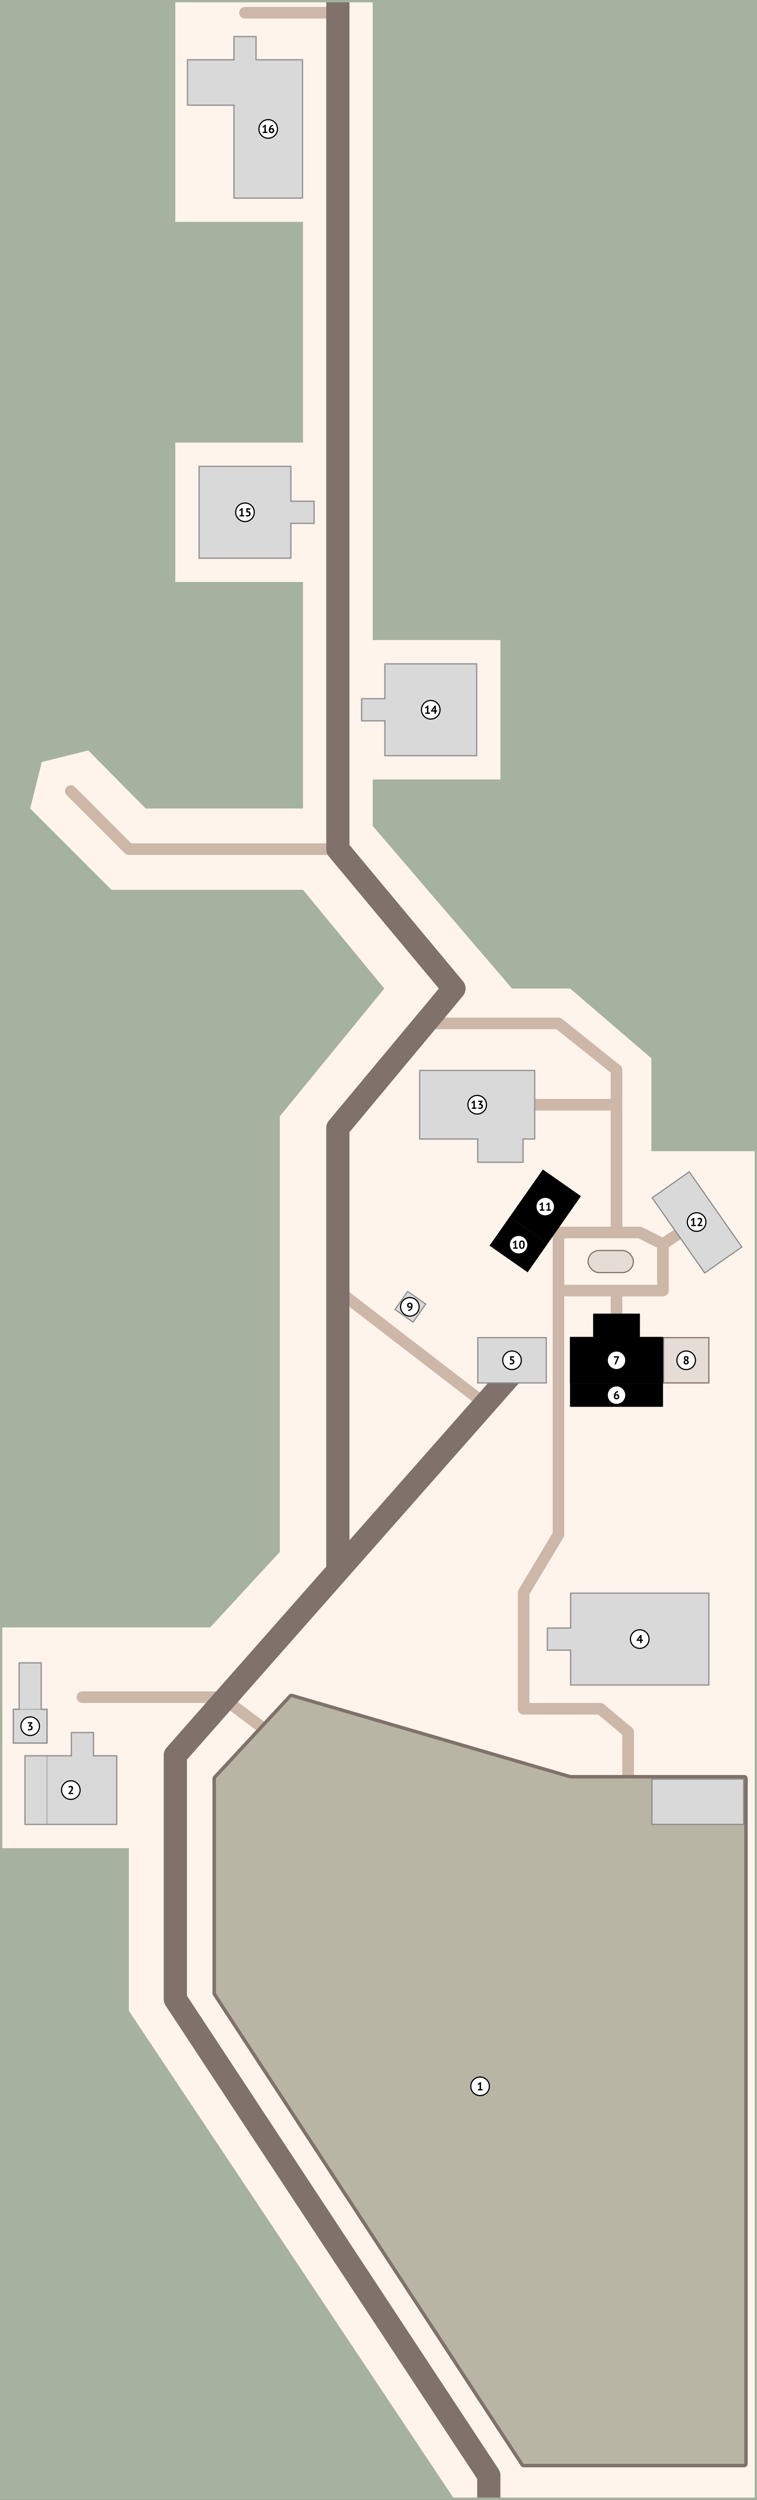 <svg width="652" height="2152" viewBox="0 0 652 2152" fill="none" xmlns="http://www.w3.org/2000/svg">
<rect x="0" y="0" width="652" height="2152" fill="#333333" stroke="none"/>
<g id="Map">
<g clip-path="url(#clip0_8_2)">
<path d="M1 1H651V2151H1V1Z" fill="#FFF4EC"/>
<g id="Paths">
<path id="Pasture Path" d="M541 1531V1491L517 1471H451V1371L481 1321V1061" stroke="#CCB7A9" stroke-width="10" stroke-linecap="round" stroke-linejoin="round"/>
<path id="Parrots Path" d="M231 1491L191 1461H71" stroke="#CCB7A9" stroke-width="10" stroke-linecap="round" stroke-linejoin="round"/>
<path id="Core Path" d="M481 1111H531M531 1111V1131M531 1111H571V1071M571 1071L586 1061M571 1071L551 1061H481" stroke="#CCB7A9" stroke-width="10" stroke-linecap="round" stroke-linejoin="round"/>
<path id="Barn Path" d="M531 1061V951M531 951H461M531 951V921L481 881H371" stroke="#CCB7A9" stroke-width="10" stroke-linecap="round" stroke-linejoin="round"/>
<path id="Well Path" d="M421 1211L291 1111" stroke="#CCB7A9" stroke-width="10" stroke-linecap="round" stroke-linejoin="round"/>
<path id="Fox Path" d="M211 11H291" stroke="#CCB7A9" stroke-width="10" stroke-linecap="round" stroke-linejoin="round"/>
<path id="Fork Path" d="M291 731H111L61 681" stroke="#CCB7A9" stroke-width="10" stroke-linecap="round" stroke-linejoin="round"/>
<rect id="Garden" x="506.5" y="1076.5" width="39" height="19" rx="9.5" fill="#E5DCD5" stroke="#80726A"/>
</g>
<g id="Roads">
<path id="Entrance Road" d="M421 2151V2131L151 1721V1511L451 1171" stroke="#80726A" stroke-width="20" stroke-linecap="round" stroke-linejoin="round"/>
<path id="Secondary Road" d="M291 1351V971L391 851L291 731V1" stroke="#80726A" stroke-width="20" stroke-linecap="round" stroke-linejoin="round"/>
</g>
<g id="Trees">
<path id="Trees_2" d="M391 2151H1V1591H111V1731L391 2151Z" fill="#A6B2A0"/>
<path id="Trees_3" d="M181 1401H1V1H151V191H261V381H151V501H261V696H125.5L76 646L36 656L26 696L96 766H261L331 851L241 961V1336L181 1401Z" fill="#A6B2A0"/>
<path id="Trees_4" d="M321 551V1H651V991H561V911L491 851H441L321 711V671H431V551H321Z" fill="#A6B2A0"/>
</g>
<g id="Items">
<g id="Foxes (16)">
<g id="Foxes [outline]">
<mask id="path-16-inside-1_8_2" fill="white">
<path fill-rule="evenodd" clip-rule="evenodd" d="M201 31H221V51H261V171H201V91H161V51H201V31Z"/>
</mask>
<path fill-rule="evenodd" clip-rule="evenodd" d="M201 31H221V51H261V171H201V91H161V51H201V31Z" fill="#D9D9D9"/>
<path d="M221 31H222V30H221V31ZM201 31V30H200V31H201ZM221 51H220V52H221V51ZM261 51H262V50H261V51ZM261 171V172H262V171H261ZM201 171H200V172H201V171ZM201 91H202V90H201V91ZM161 91H160V92H161V91ZM161 51V50H160V51H161ZM201 51V52H202V51H201ZM221 30H201V32H221V30ZM222 51V31H220V51H222ZM261 50H221V52H261V50ZM262 171V51H260V171H262ZM201 172H261V170H201V172ZM200 91V171H202V91H200ZM201 90H161V92H201V90ZM162 91V51H160V91H162ZM161 52H201V50H161V52ZM200 31V51H202V31H200Z" fill="#8C8C8C" mask="url(#path-16-inside-1_8_2)"/>
</g>
<g id="Label">
<g id="Label_2">
<circle id="Background" cx="231" cy="111" r="8" fill="white" stroke="black"/>
<path id="Number" d="M226.336 113.4H227.726V109.45L227.876 108.77L227.396 109.36L226.506 109.97L225.956 109.22L228.236 107.38H228.966V113.4H230.326V114.5H226.336V113.4ZM236.2 112.33C236.2 112.657 236.143 112.96 236.03 113.24C235.923 113.52 235.77 113.763 235.57 113.97C235.37 114.177 235.127 114.34 234.84 114.46C234.56 114.58 234.25 114.64 233.91 114.64C233.563 114.64 233.243 114.587 232.95 114.48C232.663 114.367 232.413 114.2 232.2 113.98C231.987 113.76 231.82 113.483 231.7 113.15C231.58 112.817 231.52 112.43 231.52 111.99C231.52 111.33 231.613 110.733 231.8 110.2C231.993 109.667 232.25 109.203 232.57 108.81C232.897 108.41 233.273 108.09 233.7 107.85C234.133 107.603 234.59 107.44 235.07 107.36L235.36 108.39C235.027 108.443 234.72 108.547 234.44 108.7C234.16 108.853 233.91 109.037 233.69 109.25C233.477 109.463 233.293 109.703 233.14 109.97C232.993 110.23 232.89 110.5 232.83 110.78C232.963 110.613 233.137 110.473 233.35 110.36C233.563 110.24 233.83 110.18 234.15 110.18C234.45 110.18 234.727 110.227 234.98 110.32C235.233 110.413 235.45 110.553 235.63 110.74C235.81 110.92 235.95 111.143 236.05 111.41C236.15 111.677 236.2 111.983 236.2 112.33ZM234.94 112.4C234.94 111.653 234.573 111.28 233.84 111.28C233.573 111.28 233.347 111.34 233.16 111.46C232.98 111.58 232.853 111.72 232.78 111.88C232.767 111.953 232.76 112.017 232.76 112.07C232.76 112.123 232.76 112.177 232.76 112.23C232.76 112.39 232.783 112.55 232.83 112.71C232.877 112.863 232.943 113.003 233.03 113.13C233.123 113.25 233.24 113.35 233.38 113.43C233.52 113.503 233.687 113.54 233.88 113.54C234.193 113.54 234.447 113.433 234.64 113.22C234.84 113.007 234.94 112.733 234.94 112.4Z" fill="black"/>
</g>
</g>
</g>
<g id="Orion (15)">
<g id="Orion [outline]">
<mask id="path-20-inside-2_8_2" fill="white">
<path fill-rule="evenodd" clip-rule="evenodd" d="M251 401H171V481H251V451H271V431H251V401Z"/>
</mask>
<path fill-rule="evenodd" clip-rule="evenodd" d="M251 401H171V481H251V451H271V431H251V401Z" fill="#D9D9D9"/>
<path d="M171 401V400H170V401H171ZM251 401H252V400H251V401ZM171 481H170V482H171V481ZM251 481V482H252V481H251ZM251 451V450H250V451H251ZM271 451V452H272V451H271ZM271 431H272V430H271V431ZM251 431H250V432H251V431ZM171 402H251V400H171V402ZM172 481V401H170V481H172ZM251 480H171V482H251V480ZM250 451V481H252V451H250ZM271 450H251V452H271V450ZM270 431V451H272V431H270ZM251 432H271V430H251V432ZM250 401V431H252V401H250Z" fill="#8C8C8C" mask="url(#path-20-inside-2_8_2)"/>
</g>
<g id="Label_3">
<g id="Label_4">
<circle id="Background_2" cx="211" cy="441" r="8" fill="white" stroke="black"/>
<path id="Number_2" d="M206.336 443.4H207.726V439.45L207.876 438.77L207.396 439.36L206.506 439.97L205.956 439.22L208.236 437.38H208.966V443.4H210.326V444.5H206.336V443.4ZM213.2 443.49C213.64 443.49 213.977 443.383 214.21 443.17C214.443 442.957 214.56 442.663 214.56 442.29C214.56 441.89 214.423 441.597 214.15 441.41C213.877 441.223 213.487 441.13 212.98 441.13L212.19 441.16V437.5H215.63V438.72H213.31V440.07L213.72 440.03C214.047 440.043 214.34 440.103 214.6 440.21C214.867 440.317 215.093 440.467 215.28 440.66C215.467 440.847 215.61 441.077 215.71 441.35C215.81 441.617 215.86 441.917 215.86 442.25C215.86 442.643 215.793 442.99 215.66 443.29C215.527 443.59 215.34 443.84 215.1 444.04C214.867 444.24 214.59 444.39 214.27 444.49C213.95 444.59 213.6 444.64 213.22 444.64C212.92 444.64 212.633 444.613 212.36 444.56C212.093 444.513 211.867 444.447 211.68 444.36L212.03 443.28C212.183 443.347 212.35 443.4 212.53 443.44C212.717 443.473 212.94 443.49 213.2 443.49Z" fill="black"/>
</g>
</g>
</g>
<g id="Crows (14)">
<g id="Crows [outline]">
<mask id="path-24-inside-3_8_2" fill="white">
<path fill-rule="evenodd" clip-rule="evenodd" d="M411 571H331L331 601H311V621H331L331 651H411V571Z"/>
</mask>
<path fill-rule="evenodd" clip-rule="evenodd" d="M411 571H331L331 601H311V621H331L331 651H411V571Z" fill="#D9D9D9"/>
<path d="M331 571V570H330V571L331 571ZM411 571H412V570H411V571ZM331 601V602H332V601H331ZM311 601V600H310V601H311ZM311 621H310V622H311V621ZM331 621H332V620H331V621ZM331 651H330V652H331V651ZM411 651V652H412V651H411ZM331 572H411V570H331V572ZM332 601L332 571L330 571L330 601H332ZM311 602H331V600H311V602ZM312 621V601H310V621H312ZM331 620H311V622H331V620ZM332 651L332 621H330L330 651H332ZM411 650H331V652H411V650ZM410 571V651H412V571H410Z" fill="#8C8C8C" mask="url(#path-24-inside-3_8_2)"/>
</g>
<g id="Label_5">
<g id="Label_6">
<circle id="Background_3" cx="371" cy="611" r="8" fill="white" stroke="black"/>
<path id="Number_3" d="M366.336 613.4H367.726V609.45L367.876 608.77L367.396 609.36L366.506 609.97L365.956 609.22L368.236 607.38H368.966V613.4H370.326V614.5H366.336V613.4ZM376.53 612.55H375.43V614.5H374.22V612.55H371.19V611.81L374.36 607.45H375.43V611.51H376.53V612.55ZM374.22 609.98L374.31 609.14H374.27L373.93 609.86L372.89 611.21L372.39 611.59L373.03 611.51H374.22V609.98Z" fill="black"/>
</g>
</g>
</g>
<g id="Barn (13)">
<g id="Barn [outline]">
<mask id="path-28-inside-4_8_2" fill="white">
<path fill-rule="evenodd" clip-rule="evenodd" d="M461 921H361V981H411V1001H451V981H461V921Z"/>
</mask>
<path fill-rule="evenodd" clip-rule="evenodd" d="M461 921H361V981H411V1001H451V981H461V921Z" fill="#D9D9D9"/>
<path d="M361 921V920H360V921H361ZM461 921H462V920H461V921ZM361 981H360V982H361V981ZM411 981H412V980H411V981ZM411 1001H410V1002H411V1001ZM451 1001V1002H452V1001H451ZM451 981V980H450V981H451ZM461 981V982H462V981H461ZM361 922H461V920H361V922ZM362 981V921H360V981H362ZM411 980H361V982H411V980ZM412 1001V981H410V1001H412ZM451 1000H411V1002H451V1000ZM450 981V1001H452V981H450ZM461 980H451V982H461V980ZM460 921V981H462V921H460Z" fill="#8C8C8C" mask="url(#path-28-inside-4_8_2)"/>
</g>
<g id="Label_7">
<g id="Label_8">
<circle id="Background_4" cx="411" cy="951" r="8" fill="white" stroke="black"/>
<path id="Number_4" d="M406.336 953.4H407.726V949.45L407.876 948.77L407.396 949.36L406.506 949.97L405.956 949.22L408.236 947.38H408.966V953.4H410.326V954.5H406.336V953.4ZM413.41 953.54C413.823 953.54 414.137 953.43 414.35 953.21C414.57 952.99 414.68 952.723 414.68 952.41C414.68 952.03 414.567 951.75 414.34 951.57C414.113 951.39 413.757 951.3 413.27 951.3H412.55V950.61L413.76 948.96L414.33 948.51L413.54 948.6H411.86V947.5H415.68V948.21L414.27 950.1L413.83 950.37V950.42L414.25 950.36C414.483 950.38 414.703 950.433 414.91 950.52C415.123 950.607 415.307 950.733 415.46 950.9C415.62 951.06 415.747 951.26 415.84 951.5C415.933 951.74 415.98 952.017 415.98 952.33C415.98 952.723 415.913 953.063 415.78 953.35C415.653 953.637 415.473 953.877 415.24 954.07C415.013 954.263 414.747 954.407 414.44 954.5C414.133 954.593 413.803 954.64 413.45 954.64C413.157 954.64 412.853 954.613 412.54 954.56C412.227 954.507 411.973 954.43 411.78 954.33L412.13 953.25C412.303 953.337 412.493 953.407 412.7 953.46C412.913 953.513 413.15 953.54 413.41 953.54Z" fill="black"/>
</g>
</g>
</g>
<g id="Nutrition House (12)">
<rect id="Nutrition House [outline]" x="561.696" y="1031.12" width="39" height="79" transform="rotate(-35 561.696 1031.12)" fill="#D9D9D9" stroke="#8C8C8C"/>
<g id="Label_9">
<g id="Label_10">
<circle id="Background_5" cx="600" cy="1052" r="8" fill="white" stroke="black"/>
<path id="Number_5" d="M595.336 1054.4L596.726 1054.4L596.726 1050.45L596.876 1049.77L596.396 1050.36L595.506 1050.97L594.956 1050.22L597.236 1048.38L597.966 1048.38L597.966 1054.4L599.326 1054.4L599.326 1055.5L595.336 1055.5L595.336 1054.4ZM604.75 1050.21C604.75 1050.55 604.687 1050.89 604.56 1051.24C604.44 1051.59 604.283 1051.93 604.09 1052.26C603.903 1052.59 603.693 1052.92 603.46 1053.23C603.233 1053.54 603.01 1053.82 602.79 1054.08L602.26 1054.49L602.26 1054.54L602.98 1054.4L604.9 1054.4L604.9 1055.5L600.69 1055.5L600.69 1054.83C600.85 1054.66 601.03 1054.47 601.23 1054.25C601.43 1054.02 601.63 1053.79 601.83 1053.54C602.037 1053.29 602.237 1053.03 602.43 1052.76C602.623 1052.49 602.797 1052.23 602.95 1051.96C603.103 1051.69 603.223 1051.42 603.31 1051.17C603.403 1050.92 603.45 1050.68 603.45 1050.45C603.45 1050.18 603.37 1049.95 603.21 1049.78C603.057 1049.6 602.81 1049.51 602.47 1049.51C602.257 1049.51 602.037 1049.56 601.81 1049.65C601.59 1049.74 601.403 1049.85 601.25 1049.99L600.73 1049.07C600.99 1048.86 601.283 1048.69 601.61 1048.56C601.943 1048.43 602.333 1048.36 602.78 1048.36C603.067 1048.36 603.33 1048.4 603.57 1048.48C603.81 1048.56 604.017 1048.68 604.19 1048.83C604.363 1048.98 604.5 1049.18 604.6 1049.41C604.7 1049.64 604.75 1049.9 604.75 1050.21Z" fill="black"/>
</g>
</g>
</g>
<g id="The Studio (10,11)">
<g id="Base">
<rect id="The Studio" x="467.683" y="1007.46" width="39" height="79" transform="rotate(35 467.683 1007.46)" fill="#D9D9D9" stroke="#8C8C8C"/>
<g id="Critter Cave" opacity="0.5">
<mask id="path-36-inside-5_8_2" fill="white">
<path d="M438.881 1047.72L471.647 1070.66L454.44 1095.24L421.674 1072.29L438.881 1047.72Z"/>
</mask>
<path d="M438.308 1048.54L471.074 1071.48L472.221 1069.84L439.455 1046.9L438.308 1048.54Z" fill="#8C8C8C" mask="url(#path-36-inside-5_8_2)"/>
</g>
</g>
<g id="The Studio (11)">
<g id="The Studio [outline]" style="mix-blend-mode:lighten">
<path d="M467.683 1007.46L499.63 1029.83L471.525 1069.97L439.578 1047.6L467.683 1007.46Z" fill="black"/>
<path d="M467.683 1007.46L499.63 1029.83L471.525 1069.97L439.578 1047.6L467.683 1007.46Z" stroke="black"/>
</g>
<g id="Label_11">
<g id="Label_12">
<circle id="Background_6" cx="469.604" cy="1038.71" r="8" fill="white" stroke="black"/>
<path id="Number_6" d="M464.94 1041.11L466.33 1041.11L466.33 1037.16L466.48 1036.48L466 1037.07L465.11 1037.68L464.56 1036.93L466.84 1035.09L467.57 1035.09L467.57 1041.11L468.93 1041.11L468.93 1042.21L464.94 1042.21L464.94 1041.11ZM470.614 1041.11L472.004 1041.11L472.004 1037.16L472.154 1036.48L471.674 1037.07L470.784 1037.68L470.234 1036.93L472.514 1035.09L473.244 1035.09L473.244 1041.11L474.604 1041.11L474.604 1042.21L470.614 1042.21L470.614 1041.11Z" fill="black"/>
</g>
</g>
</g>
<g id="Critter Cave (10)">
<g id="Critter Cave [outline]" style="mix-blend-mode:lighten">
<rect x="439.004" y="1048.42" width="39" height="29" transform="rotate(35 439.004 1048.42)" fill="black"/>
<rect x="439.004" y="1048.42" width="39" height="29" transform="rotate(35 439.004 1048.42)" stroke="black"/>
</g>
<g id="Label_13">
<g id="Label_14">
<circle id="Background_7" cx="446.661" cy="1071.48" r="8" fill="white" stroke="black"/>
<path id="Number_7" d="M441.997 1073.88L443.387 1073.88L443.387 1069.93L443.537 1069.25L443.057 1069.84L442.167 1070.45L441.617 1069.7L443.897 1067.86L444.627 1067.86L444.627 1073.88L445.987 1073.88L445.987 1074.98L441.997 1074.98L441.997 1073.88ZM447.061 1071.47C447.061 1070.24 447.271 1069.33 447.691 1068.74C448.111 1068.14 448.714 1067.84 449.501 1067.84C450.341 1067.84 450.957 1068.14 451.351 1068.73C451.744 1069.32 451.941 1070.23 451.941 1071.47C451.941 1072.7 451.727 1073.62 451.301 1074.22C450.881 1074.82 450.277 1075.12 449.491 1075.12C448.657 1075.12 448.044 1074.81 447.651 1074.18C447.257 1073.55 447.061 1072.64 447.061 1071.47ZM448.361 1071.47C448.361 1072.28 448.447 1072.91 448.621 1073.36C448.801 1073.8 449.094 1074.02 449.501 1074.02C449.894 1074.02 450.181 1073.82 450.361 1073.41C450.547 1073 450.641 1072.36 450.641 1071.47C450.641 1070.66 450.554 1070.04 450.381 1069.6C450.207 1069.16 449.911 1068.94 449.491 1068.94C449.091 1068.94 448.801 1069.15 448.621 1069.56C448.447 1069.97 448.361 1070.61 448.361 1071.47Z" fill="black"/>
</g>
</g>
</g>
</g>
<g id="Well (9)">
<rect id="Well [outline]" x="351.123" y="1111.7" width="19" height="19" transform="rotate(35 351.123 1111.7)" fill="#D9D9D9" stroke="#8C8C8C"/>
<g id="Label_15">
<g id="Label_16">
<circle id="Background_8" cx="353" cy="1125" r="8" fill="white" stroke="black"/>
<path id="Number_8" d="M350.613 1123.69C350.613 1123.35 350.663 1123.04 350.763 1122.75C350.87 1122.46 351.02 1122.22 351.213 1122.02C351.413 1121.81 351.653 1121.65 351.933 1121.54C352.22 1121.42 352.546 1121.36 352.913 1121.36C353.666 1121.36 354.256 1121.59 354.683 1122.04C355.116 1122.49 355.333 1123.14 355.333 1124C355.333 1124.77 355.233 1125.44 355.033 1126.01C354.84 1126.57 354.576 1127.04 354.243 1127.42C353.916 1127.79 353.536 1128.08 353.103 1128.28C352.67 1128.48 352.213 1128.6 351.733 1128.64L351.453 1127.62C351.82 1127.57 352.146 1127.48 352.433 1127.35C352.72 1127.22 352.966 1127.05 353.173 1126.86C353.38 1126.66 353.546 1126.44 353.673 1126.19C353.806 1125.94 353.9 1125.67 353.953 1125.38C353.793 1125.55 353.62 1125.67 353.433 1125.74C353.253 1125.81 353.01 1125.84 352.703 1125.84C352.45 1125.84 352.196 1125.8 351.943 1125.71C351.696 1125.62 351.473 1125.49 351.273 1125.32C351.08 1125.14 350.92 1124.92 350.793 1124.65C350.673 1124.38 350.613 1124.06 350.613 1123.69ZM351.873 1123.62C351.873 1124 351.98 1124.29 352.193 1124.48C352.406 1124.67 352.673 1124.77 352.993 1124.77C353.266 1124.77 353.49 1124.73 353.663 1124.64C353.836 1124.55 353.97 1124.45 354.063 1124.32C354.083 1124.18 354.093 1124.05 354.093 1123.92C354.093 1123.73 354.07 1123.55 354.023 1123.37C353.976 1123.19 353.903 1123.03 353.803 1122.89C353.71 1122.75 353.586 1122.64 353.433 1122.56C353.286 1122.47 353.11 1122.43 352.903 1122.43C352.576 1122.43 352.323 1122.54 352.143 1122.75C351.963 1122.96 351.873 1123.25 351.873 1123.62Z" fill="black"/>
</g>
</g>
</g>
<g id="Ella&#39;s House (6,7,8)">
<g id="Base_2">
<g id="House">
<mask id="path-47-inside-6_8_2" fill="white">
<path fill-rule="evenodd" clip-rule="evenodd" d="M551 1131H511V1151H491V1211H571V1151H551V1131Z"/>
</mask>
<path fill-rule="evenodd" clip-rule="evenodd" d="M551 1131H511V1151H491V1211H571V1151H551V1131Z" fill="#D9D9D9"/>
<path d="M511 1131V1130H510V1131H511ZM551 1131H552V1130H551V1131ZM511 1151V1152H512V1151H511ZM491 1151V1150H490V1151H491ZM491 1211H490V1212H491V1211ZM571 1211V1212H572V1211H571ZM571 1151H572V1150H571V1151ZM551 1151H550V1152H551V1151ZM511 1132H551V1130H511V1132ZM512 1151V1131H510V1151H512ZM491 1152H511V1150H491V1152ZM492 1211V1151H490V1211H492ZM571 1210H491V1212H571V1210ZM570 1151V1211H572V1151H570ZM551 1152H571V1150H551V1152ZM550 1131V1151H552V1131H550Z" fill="#8C8C8C" mask="url(#path-47-inside-6_8_2)"/>
</g>
<rect id="Goats" opacity="0.5" x="491.5" y="1191.5" width="79" height="19" stroke="#8C8C8C"/>
</g>
<g id="Dogs (8)">
<rect id="Dogs [outline]" x="571.5" y="1151.5" width="39" height="39" fill="#E5DCD5" stroke="#80726A"/>
<g id="Label_17">
<g id="Label_18">
<circle id="Background_9" cx="591" cy="1171" r="8" fill="white" stroke="black"/>
<path id="Number_9" d="M588.773 1172.79C588.773 1172.56 588.803 1172.35 588.863 1172.17C588.923 1171.98 589.006 1171.82 589.113 1171.67C589.226 1171.52 589.356 1171.38 589.503 1171.26C589.656 1171.14 589.82 1171.03 589.993 1170.93C589.666 1170.72 589.41 1170.49 589.223 1170.22C589.036 1169.95 588.943 1169.61 588.943 1169.21C588.943 1168.95 588.99 1168.71 589.083 1168.48C589.183 1168.25 589.323 1168.06 589.503 1167.89C589.69 1167.72 589.913 1167.59 590.173 1167.5C590.433 1167.41 590.726 1167.36 591.053 1167.36C591.353 1167.36 591.626 1167.4 591.873 1167.48C592.12 1167.56 592.33 1167.67 592.503 1167.82C592.683 1167.97 592.82 1168.15 592.913 1168.36C593.013 1168.57 593.063 1168.8 593.063 1169.05C593.063 1169.44 592.973 1169.78 592.793 1170.05C592.62 1170.32 592.363 1170.57 592.023 1170.8C592.423 1171.03 592.723 1171.29 592.923 1171.57C593.13 1171.85 593.233 1172.21 593.233 1172.65C593.233 1172.95 593.176 1173.22 593.063 1173.47C592.956 1173.71 592.803 1173.92 592.603 1174.09C592.403 1174.26 592.163 1174.4 591.883 1174.5C591.603 1174.59 591.296 1174.64 590.963 1174.64C590.63 1174.64 590.326 1174.59 590.053 1174.5C589.786 1174.41 589.556 1174.29 589.363 1174.13C589.176 1173.97 589.03 1173.78 588.923 1173.55C588.823 1173.32 588.773 1173.07 588.773 1172.79ZM591.993 1172.66C591.993 1172.51 591.956 1172.37 591.883 1172.24C591.81 1172.11 591.713 1172 591.593 1171.9C591.48 1171.79 591.35 1171.7 591.203 1171.61C591.063 1171.52 590.92 1171.44 590.773 1171.36C590.46 1171.54 590.243 1171.74 590.123 1171.95C590.01 1172.16 589.953 1172.36 589.953 1172.57C589.953 1172.84 590.043 1173.07 590.223 1173.26C590.41 1173.45 590.666 1173.54 590.993 1173.54C591.293 1173.54 591.533 1173.47 591.713 1173.32C591.9 1173.17 591.993 1172.95 591.993 1172.66ZM590.183 1169.23C590.183 1169.39 590.213 1169.53 590.273 1169.65C590.333 1169.77 590.413 1169.88 590.513 1169.97C590.62 1170.06 590.736 1170.14 590.863 1170.22C590.996 1170.29 591.133 1170.36 591.273 1170.43C591.673 1170.09 591.873 1169.72 591.873 1169.31C591.873 1169.03 591.79 1168.82 591.623 1168.68C591.463 1168.53 591.266 1168.46 591.033 1168.46C590.74 1168.46 590.523 1168.54 590.383 1168.69C590.25 1168.84 590.183 1169.02 590.183 1169.23Z" fill="black"/>
</g>
</g>
</g>
<g id="House (7)">
<g id="House [outline]" style="mix-blend-mode:lighten">
<mask id="path-53-inside-7_8_2" fill="white">
<path fill-rule="evenodd" clip-rule="evenodd" d="M551 1131H511V1151H491V1191H571V1151H551V1131Z"/>
</mask>
<path fill-rule="evenodd" clip-rule="evenodd" d="M551 1131H511V1151H491V1191H571V1151H551V1131Z" fill="black"/>
<path d="M511 1131V1130H510V1131H511ZM551 1131H552V1130H551V1131ZM511 1151V1152H512V1151H511ZM491 1151V1150H490V1151H491ZM491 1191H490V1192H491V1191ZM571 1191V1192H572V1191H571ZM571 1151H572V1150H571V1151ZM551 1151H550V1152H551V1151ZM511 1132H551V1130H511V1132ZM512 1151V1131H510V1151H512ZM491 1152H511V1150H491V1152ZM492 1191V1151H490V1191H492ZM571 1190H491V1192H571V1190ZM570 1151V1191H572V1151H570ZM551 1152H571V1150H551V1152ZM550 1131V1151H552V1131H550Z" fill="black" mask="url(#path-53-inside-7_8_2)"/>
</g>
<g id="Label_19">
<g id="Label_20">
<circle id="Background_10" cx="531" cy="1171" r="8" fill="white" stroke="black"/>
<path id="Number_10" d="M529.203 1174.5L531.493 1169.11L531.933 1168.62L531.333 1168.72H528.763V1167.5H533.273V1167.88L530.473 1174.5H529.203Z" fill="black"/>
</g>
</g>
</g>
<g id="Goats (6)">
<g id="Goats [outline]" style="mix-blend-mode:lighten">
<rect x="491.5" y="1191.5" width="79" height="19" fill="black"/>
<rect x="491.5" y="1191.5" width="79" height="19" stroke="black"/>
</g>
<g id="Label_21">
<g id="Label_22">
<circle id="Background_11" cx="531" cy="1201" r="8" fill="white" stroke="black"/>
<path id="Number_11" d="M533.363 1202.33C533.363 1202.66 533.306 1202.96 533.193 1203.24C533.086 1203.52 532.933 1203.76 532.733 1203.97C532.533 1204.18 532.29 1204.34 532.003 1204.46C531.723 1204.58 531.413 1204.64 531.073 1204.64C530.726 1204.64 530.406 1204.59 530.113 1204.48C529.826 1204.37 529.576 1204.2 529.363 1203.98C529.15 1203.76 528.983 1203.48 528.863 1203.15C528.743 1202.82 528.683 1202.43 528.683 1201.99C528.683 1201.33 528.776 1200.73 528.963 1200.2C529.156 1199.67 529.413 1199.2 529.733 1198.81C530.06 1198.41 530.436 1198.09 530.863 1197.85C531.296 1197.6 531.753 1197.44 532.233 1197.36L532.523 1198.39C532.19 1198.44 531.883 1198.55 531.603 1198.7C531.323 1198.85 531.073 1199.04 530.853 1199.25C530.64 1199.46 530.456 1199.7 530.303 1199.97C530.156 1200.23 530.053 1200.5 529.993 1200.78C530.126 1200.61 530.3 1200.47 530.513 1200.36C530.726 1200.24 530.993 1200.18 531.313 1200.18C531.613 1200.18 531.89 1200.23 532.143 1200.32C532.396 1200.41 532.613 1200.55 532.793 1200.74C532.973 1200.92 533.113 1201.14 533.213 1201.41C533.313 1201.68 533.363 1201.98 533.363 1202.33ZM532.103 1202.4C532.103 1201.65 531.736 1201.28 531.003 1201.28C530.736 1201.28 530.51 1201.34 530.323 1201.46C530.143 1201.58 530.016 1201.72 529.943 1201.88C529.93 1201.95 529.923 1202.02 529.923 1202.07C529.923 1202.12 529.923 1202.18 529.923 1202.23C529.923 1202.39 529.946 1202.55 529.993 1202.71C530.04 1202.86 530.106 1203 530.193 1203.13C530.286 1203.25 530.403 1203.35 530.543 1203.43C530.683 1203.5 530.85 1203.54 531.043 1203.54C531.356 1203.54 531.61 1203.43 531.803 1203.22C532.003 1203.01 532.103 1202.73 532.103 1202.4Z" fill="black"/>
</g>
</g>
</g>
</g>
<g id="Car Shelter (5)">
<rect id="Car Shelter [outline]" x="411.5" y="1151.5" width="59" height="39" fill="#D9D9D9" stroke="#8C8C8C"/>
<g id="Label_23">
<g id="Label_24">
<circle id="Background_12" cx="441" cy="1171" r="8" fill="white" stroke="black"/>
<path id="Number_12" d="M440.363 1173.49C440.803 1173.49 441.14 1173.38 441.373 1173.17C441.606 1172.96 441.723 1172.66 441.723 1172.29C441.723 1171.89 441.586 1171.6 441.313 1171.41C441.04 1171.22 440.65 1171.13 440.143 1171.13L439.353 1171.16V1167.5H442.793V1168.72H440.473V1170.07L440.883 1170.03C441.21 1170.04 441.503 1170.1 441.763 1170.21C442.03 1170.32 442.256 1170.47 442.443 1170.66C442.63 1170.85 442.773 1171.08 442.873 1171.35C442.973 1171.62 443.023 1171.92 443.023 1172.25C443.023 1172.64 442.956 1172.99 442.823 1173.29C442.69 1173.59 442.503 1173.84 442.263 1174.04C442.03 1174.24 441.753 1174.39 441.433 1174.49C441.113 1174.59 440.763 1174.64 440.383 1174.64C440.083 1174.64 439.796 1174.61 439.523 1174.56C439.256 1174.51 439.03 1174.45 438.843 1174.36L439.193 1173.28C439.346 1173.35 439.513 1173.4 439.693 1173.44C439.88 1173.47 440.103 1173.49 440.363 1173.49Z" fill="black"/>
</g>
</g>
</g>
<g id="Training Center (4)">
<g id="Training Center [outline]">
<mask id="path-63-inside-8_8_2" fill="white">
<path fill-rule="evenodd" clip-rule="evenodd" d="M611 1371H491V1401H471V1421H491V1451H611V1371Z"/>
</mask>
<path fill-rule="evenodd" clip-rule="evenodd" d="M611 1371H491V1401H471V1421H491V1451H611V1371Z" fill="#D9D9D9"/>
<path d="M491 1371V1370H490V1371H491ZM611 1371H612V1370H611V1371ZM491 1401V1402H492V1401H491ZM471 1401V1400H470V1401H471ZM471 1421H470V1422H471V1421ZM491 1421H492V1420H491V1421ZM491 1451H490V1452H491V1451ZM611 1451V1452H612V1451H611ZM491 1372H611V1370H491V1372ZM492 1401V1371H490V1401H492ZM471 1402H491V1400H471V1402ZM472 1421V1401H470V1421H472ZM491 1420H471V1422H491V1420ZM492 1451V1421H490V1451H492ZM611 1450H491V1452H611V1450ZM610 1371V1451H612V1371H610Z" fill="#8C8C8C" mask="url(#path-63-inside-8_8_2)"/>
</g>
<g id="Label_25">
<g id="Label_26">
<circle id="Background_13" cx="551" cy="1411" r="8" fill="white" stroke="black"/>
<path id="Number_13" d="M553.693 1412.55H552.593V1414.5H551.383V1412.55H548.353V1411.81L551.523 1407.45H552.593V1411.51H553.693V1412.55ZM551.383 1409.98L551.473 1409.14H551.433L551.093 1409.86L550.053 1411.21L549.553 1411.59L550.193 1411.51H551.383V1409.98Z" fill="black"/>
</g>
</g>
</g>
<g id="Chickens (3)">
<g id="Chickens [outline]">
<mask id="path-67-inside-9_8_2" fill="white">
<path fill-rule="evenodd" clip-rule="evenodd" d="M36 1431H16V1471H11V1501H41V1471H36V1431Z"/>
</mask>
<path fill-rule="evenodd" clip-rule="evenodd" d="M36 1431H16V1471H11V1501H41V1471H36V1431Z" fill="#D9D9D9"/>
<path d="M16 1431V1430H15V1431H16ZM36 1431H37V1430H36V1431ZM16 1471V1472H17V1471H16ZM11 1471V1470H10V1471H11ZM11 1501H10V1502H11V1501ZM41 1501V1502H42V1501H41ZM41 1471H42V1470H41V1471ZM36 1471H35V1472H36V1471ZM16 1432H36V1430H16V1432ZM17 1471V1431H15V1471H17ZM11 1472H16V1470H11V1472ZM12 1501V1471H10V1501H12ZM41 1500H11V1502H41V1500ZM40 1471V1501H42V1471H40ZM36 1472H41V1470H36V1472ZM35 1431V1471H37V1431H35Z" fill="#8C8C8C" mask="url(#path-67-inside-9_8_2)"/>
</g>
<rect id="Chicken Coup" opacity="0.5" x="11.5" y="1471.5" width="29" height="29" stroke="#8C8C8C"/>
<g id="Label_27">
<g id="Label_28">
<circle id="Background_14" cx="26" cy="1486" r="8" fill="white" stroke="black"/>
<path id="Number_14" d="M25.573 1488.54C25.986 1488.54 26.3 1488.43 26.513 1488.21C26.733 1487.99 26.843 1487.72 26.843 1487.41C26.843 1487.03 26.73 1486.75 26.503 1486.57C26.276 1486.39 25.92 1486.3 25.433 1486.3H24.713V1485.61L25.923 1483.96L26.493 1483.51L25.703 1483.6H24.023V1482.5H27.843V1483.21L26.433 1485.1L25.993 1485.37V1485.42L26.413 1485.36C26.646 1485.38 26.866 1485.43 27.073 1485.52C27.286 1485.61 27.47 1485.73 27.623 1485.9C27.783 1486.06 27.91 1486.26 28.003 1486.5C28.096 1486.74 28.143 1487.02 28.143 1487.33C28.143 1487.72 28.076 1488.06 27.943 1488.35C27.816 1488.64 27.636 1488.88 27.403 1489.07C27.176 1489.26 26.91 1489.41 26.603 1489.5C26.296 1489.59 25.966 1489.64 25.613 1489.64C25.32 1489.64 25.016 1489.61 24.703 1489.56C24.39 1489.51 24.136 1489.43 23.943 1489.33L24.293 1488.25C24.466 1488.34 24.656 1488.41 24.863 1488.46C25.076 1488.51 25.313 1488.54 25.573 1488.54Z" fill="black"/>
</g>
</g>
</g>
<g id="Parrots (2)">
<g id="Parrots [outline]">
<mask id="path-72-inside-10_8_2" fill="white">
<path fill-rule="evenodd" clip-rule="evenodd" d="M61 1491H81V1511H101V1571H41H21V1511H41H61V1491Z"/>
</mask>
<path fill-rule="evenodd" clip-rule="evenodd" d="M61 1491H81V1511H101V1571H41H21V1511H41H61V1491Z" fill="#D9D9D9"/>
<path d="M81 1491H82V1490H81V1491ZM61 1491V1490H60V1491H61ZM81 1511H80V1512H81V1511ZM101 1511H102V1510H101V1511ZM101 1571V1572H102V1571H101ZM21 1571H20V1572H21V1571ZM21 1511V1510H20V1511H21ZM61 1511V1512H62V1511H61ZM81 1490H61V1492H81V1490ZM82 1511V1491H80V1511H82ZM101 1510H81V1512H101V1510ZM102 1571V1511H100V1571H102ZM41 1572H101V1570H41V1572ZM41 1570H21V1572H41V1570ZM22 1571V1511H20V1571H22ZM21 1512H41V1510H21V1512ZM61 1510H41V1512H61V1510ZM60 1491V1511H62V1491H60Z" fill="#8C8C8C" mask="url(#path-72-inside-10_8_2)"/>
</g>
<g id="Parrot House" opacity="0.5">
<mask id="path-74-inside-11_8_2" fill="white">
<path d="M21 1511H41V1571H21V1511Z"/>
</mask>
<path d="M40 1511V1571H42V1511H40Z" fill="#8C8C8C" mask="url(#path-74-inside-11_8_2)"/>
</g>
<g id="Label_29">
<g id="Label_30">
<circle id="Background_15" cx="61" cy="1541" r="8" fill="white" stroke="black"/>
<path id="Number_15" d="M62.913 1539.21C62.913 1539.55 62.85 1539.89 62.723 1540.24C62.603 1540.59 62.446 1540.93 62.253 1541.26C62.066 1541.59 61.856 1541.92 61.623 1542.23C61.396 1542.54 61.173 1542.82 60.953 1543.08L60.423 1543.49V1543.54L61.143 1543.4H63.063V1544.5H58.853V1543.83C59.013 1543.66 59.193 1543.47 59.393 1543.25C59.593 1543.02 59.793 1542.79 59.993 1542.54C60.2 1542.29 60.4 1542.03 60.593 1541.76C60.786 1541.49 60.96 1541.23 61.113 1540.96C61.266 1540.69 61.386 1540.42 61.473 1540.17C61.566 1539.92 61.613 1539.68 61.613 1539.45C61.613 1539.18 61.533 1538.95 61.373 1538.78C61.22 1538.6 60.973 1538.51 60.633 1538.51C60.42 1538.51 60.2 1538.56 59.973 1538.65C59.753 1538.74 59.566 1538.85 59.413 1538.99L58.893 1538.07C59.153 1537.86 59.446 1537.69 59.773 1537.56C60.106 1537.43 60.496 1537.36 60.943 1537.36C61.23 1537.36 61.493 1537.4 61.733 1537.48C61.973 1537.56 62.18 1537.68 62.353 1537.83C62.526 1537.98 62.663 1538.18 62.763 1538.41C62.863 1538.64 62.913 1538.9 62.913 1539.21Z" fill="black"/>
</g>
</g>
</g>
<g id="Pasture (1)">
<path id="Pasture [outline]" d="M641 2122.5C641.829 2122.5 642.5 2121.83 642.5 2121V1531C642.5 1530.17 641.829 1529.5 641 1529.5H491.214L251.42 1459.56C250.875 1459.4 250.287 1459.56 249.901 1459.98L184.901 1529.98C184.643 1530.26 184.5 1530.62 184.5 1531V1716C184.5 1716.29 184.585 1716.58 184.745 1716.82L449.745 2121.82C450.022 2122.24 450.494 2122.5 451 2122.5H641Z" fill="#B9B5A4" stroke="#80726A" stroke-width="3" stroke-linejoin="round"/>
<rect id="Pasture Barn" x="561.5" y="1531.5" width="79" height="39" fill="#D9D9D9" stroke="#8C8C8C"/>
<g id="Label_31">
<g id="Label_32">
<circle id="Background_16" cx="413.5" cy="1796" r="8" fill="white" stroke="black"/>
<path id="Number_16" d="M411.673 1798.4H413.063V1794.45L413.213 1793.77L412.733 1794.36L411.843 1794.97L411.293 1794.22L413.573 1792.38H414.303V1798.4H415.663V1799.5H411.673V1798.4Z" fill="black"/>
</g>
</g>
</g>
</g>
</g>
<path d="M1 1V0H0V1H1ZM651 1H652V0H651V1ZM651 2151V2152H652V2151H651ZM1 2151H0V2152H1V2151ZM1 2H651V0H1V2ZM650 1V2151H652V1H650ZM651 2150H1V2152H651V2150ZM2 2151V1H0V2151H2Z" fill="#A6B2A0"/>
</g>
<defs>
<clipPath id="clip0_8_2">
<path d="M1 1H651V2151H1V1Z" fill="white"/>
</clipPath>
</defs>
</svg>
